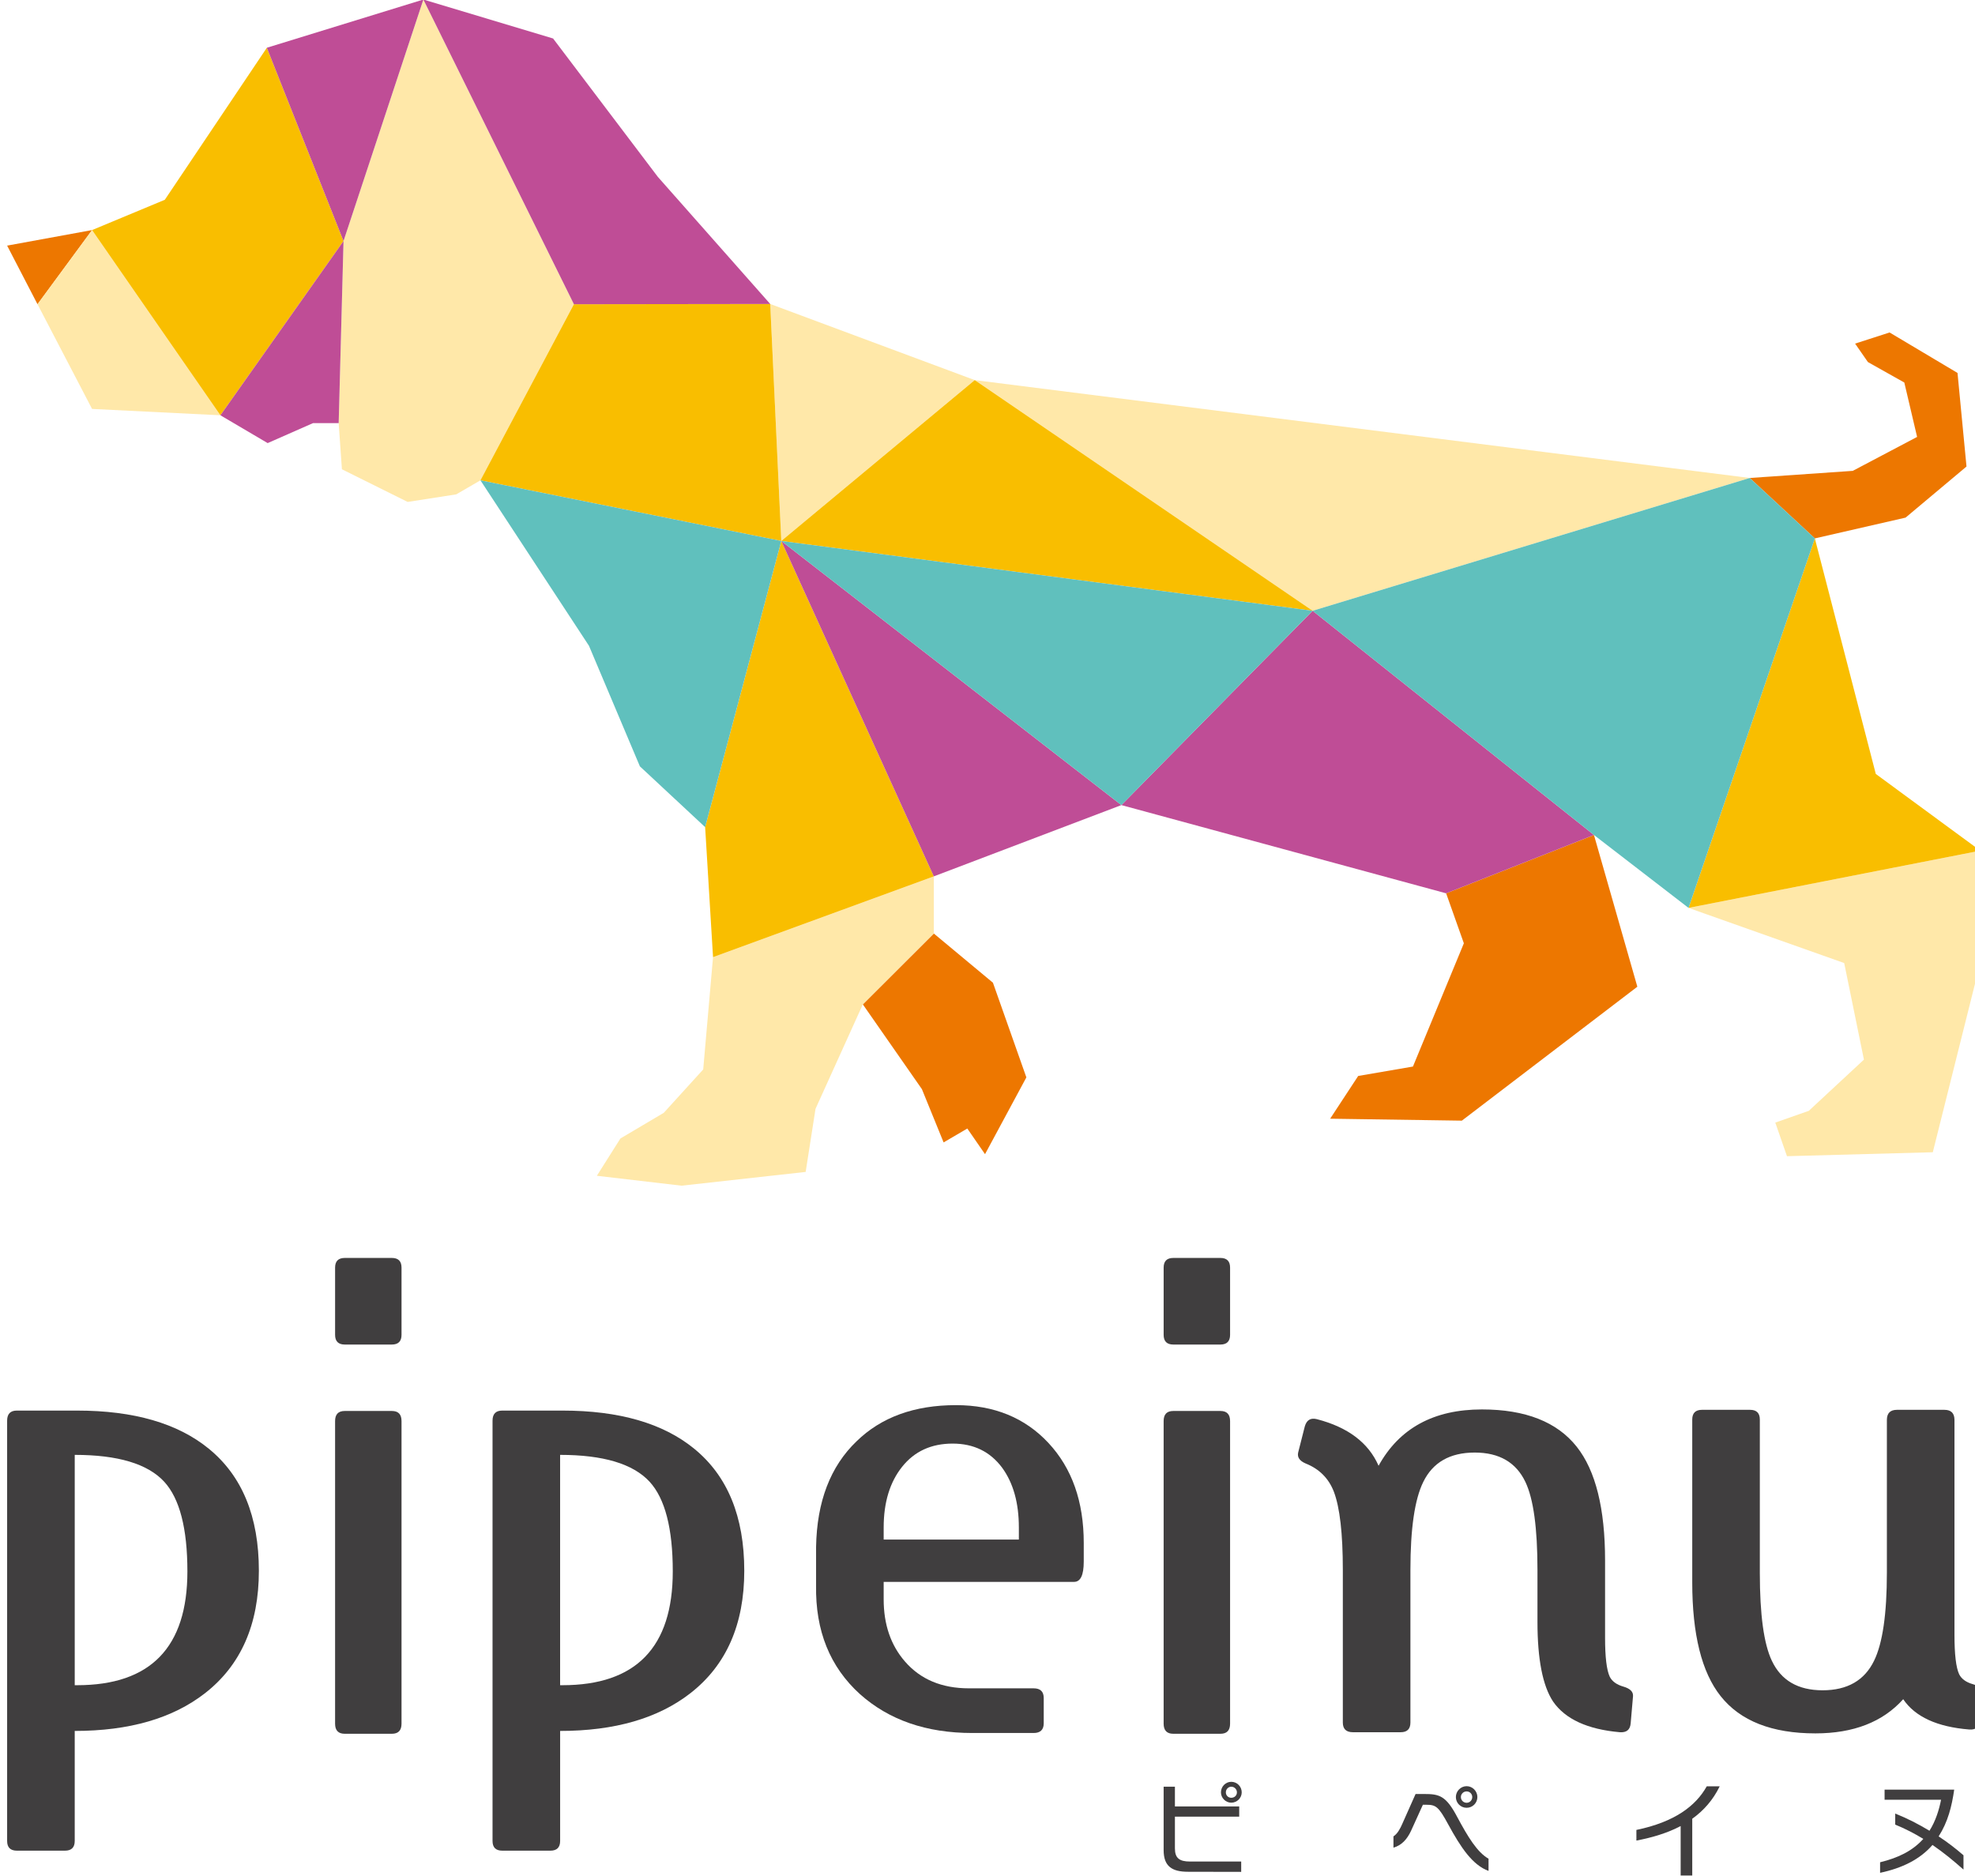 <?xml version="1.0" encoding="utf-8"?>
<!-- Generator: Adobe Illustrator 16.0.0, SVG Export Plug-In . SVG Version: 6.00 Build 0)  -->
<!DOCTYPE svg PUBLIC "-//W3C//DTD SVG 1.1//EN" "http://www.w3.org/Graphics/SVG/1.1/DTD/svg11.dtd">
<svg version="1.1" id="レイヤー_1" xmlns="http://www.w3.org/2000/svg" xmlns:xlink="http://www.w3.org/1999/xlink" x="0px"
	 y="0px" width="200px" height="190px" viewBox="0 0 200 190" enable-background="new 0 0 200 190" xml:space="preserve">
<g>
	<g>
		<g>
			<g>
				<path fill="#403E3F" d="M26.215,159.086c0,5.435-1.819,9.567-5.457,12.402c-3.271,2.547-7.669,3.82-13.191,3.82v11.144
					c0,0.655-0.331,0.983-0.989,0.983H1.712c-0.661,0-0.99-0.328-0.99-0.983v-42.566c0-0.683,0.328-1.023,0.983-1.023h6.099
					c5.743,0,10.189,1.286,13.336,3.859C24.523,149.478,26.215,153.6,26.215,159.086z M18.977,159.15
					c0-4.354-0.784-7.382-2.353-9.088c-1.673-1.809-4.692-2.713-9.056-2.713v23.328h0.235
					C15.252,170.677,18.977,166.835,18.977,159.15z"/>
				<path fill="#403E3F" d="M40.661,135.192c0,0.655-0.328,0.983-0.983,0.983h-4.761c-0.655,0-0.983-0.328-0.983-0.983v-6.807
					c0-0.656,0.328-0.982,0.983-0.982h4.761c0.655,0,0.983,0.326,0.983,0.982V135.192z M40.661,174.573
					c0,0.681-0.324,1.022-0.972,1.022h-4.783c-0.649,0-0.973-0.342-0.973-1.022v-30.647c0-0.683,0.324-1.023,0.973-1.023h4.783
					c0.648,0,0.972,0.341,0.972,1.023V174.573z"/>
				<path fill="#403E3F" d="M75.369,159.086c0,5.435-1.818,9.567-5.457,12.402c-3.271,2.547-7.669,3.82-13.19,3.82v11.144
					c0,0.655-0.33,0.983-0.989,0.983h-4.867c-0.66,0-0.989-0.328-0.989-0.983v-42.566c0-0.683,0.328-1.023,0.983-1.023h6.099
					c5.742,0,10.189,1.286,13.336,3.859C73.677,149.478,75.369,153.6,75.369,159.086z M68.129,159.15
					c0-4.354-0.784-7.382-2.353-9.088c-1.673-1.809-4.691-2.713-9.056-2.713v23.328h0.235
					C64.404,170.677,68.129,166.835,68.129,159.15z"/>
				<path fill="#403E3F" d="M109.746,158.167c0,1.364-0.327,2.045-0.981,2.045H89.486v1.771c0,2.545,0.719,4.644,2.158,6.296
					c1.569,1.81,3.728,2.714,6.476,2.714h6.553c0.681,0,1.021,0.329,1.021,0.984v2.557c0,0.655-0.342,0.983-1.022,0.983h-6.216
					c-4.643,0-8.433-1.312-11.369-3.934c-3.043-2.754-4.525-6.426-4.446-11.016v-3.895c0.079-4.592,1.446-8.157,4.104-10.703
					c2.498-2.438,5.853-3.657,10.061-3.657c3.866,0,6.99,1.279,9.371,3.835c2.38,2.559,3.57,5.934,3.57,10.132V158.167z
					 M103.176,155.924v-1.219c0-2.493-0.566-4.511-1.696-6.06c-1.21-1.625-2.881-2.439-5.011-2.439
					c-2.157,0-3.861,0.781-5.109,2.342c-1.25,1.561-1.874,3.613-1.874,6.157v1.219H103.176z"/>
				<path fill="#403E3F" d="M124.565,135.192c0,0.655-0.328,0.983-0.983,0.983h-4.761c-0.656,0-0.983-0.328-0.983-0.983v-6.807
					c0-0.656,0.327-0.982,0.983-0.982h4.761c0.655,0,0.983,0.326,0.983,0.982V135.192z M124.565,174.573
					c0,0.681-0.324,1.022-0.972,1.022h-4.783c-0.648,0-0.973-0.342-0.973-1.022v-30.647c0-0.683,0.324-1.023,0.973-1.023h4.783
					c0.647,0,0.972,0.341,0.972,1.023V174.573z"/>
				<path fill="#403E3F" d="M165.37,171.779l-0.238,2.754c-0.052,0.655-0.421,0.957-1.105,0.904
					c-3.266-0.288-5.517-1.323-6.754-3.107c-1.055-1.6-1.58-4.289-1.58-8.064v-5.272c0-4.223-0.405-7.186-1.216-8.891
					c-0.942-1.992-2.655-2.99-5.138-2.99c-2.511,0-4.25,0.998-5.217,2.99c-0.863,1.758-1.295,4.722-1.295,8.891v15.461
					c0,0.655-0.328,0.983-0.983,0.983h-4.839c-0.683,0-1.022-0.328-1.022-0.983v-15.461c0-3.672-0.302-6.308-0.905-7.907
					c-0.524-1.363-1.482-2.321-2.872-2.872c-0.604-0.262-0.853-0.63-0.747-1.102l0.669-2.636c0.184-0.655,0.59-0.905,1.219-0.747
					c3.147,0.812,5.233,2.387,6.256,4.721c2.099-3.803,5.586-5.705,10.464-5.705c4.406,0,7.607,1.259,9.6,3.776
					c1.914,2.414,2.872,6.256,2.872,11.528v7.828c0,1.941,0.157,3.253,0.472,3.936c0.236,0.471,0.695,0.805,1.377,1.002
					S165.395,171.333,165.37,171.779z"/>
				<path fill="#403E3F" d="M200.717,171.535l-0.236,2.72c-0.053,0.659-0.407,0.96-1.063,0.908
					c-3.253-0.263-5.481-1.284-6.688-3.069c-2.071,2.309-5.036,3.462-8.891,3.462c-4.406,0-7.606-1.259-9.599-3.776
					c-1.916-2.413-2.873-6.255-2.873-11.527v-16.483c0-0.655,0.329-0.984,0.989-0.984h4.867c0.658,0,0.988,0.329,0.988,0.984v15.54
					c0,4.223,0.405,7.187,1.217,8.891c0.941,1.994,2.653,2.99,5.139,2.99c2.509,0,4.248-1,5.216-2.998
					c0.862-1.761,1.294-4.733,1.294-8.917v-15.463c0-0.685,0.341-1.027,1.022-1.027h4.801c0.681,0,1.022,0.343,1.022,1.025v21.771
					c0,1.971,0.157,3.3,0.473,3.983c0.235,0.472,0.695,0.809,1.377,1.004C200.455,170.764,200.769,171.087,200.717,171.535z"/>
			</g>
		</g>
		<g>
			<g>
				<path fill="#403E3F" d="M120.3,189.571c-1.628,0-2.463-0.56-2.463-2.188v-6.427h1.142v1.997h6.511v1.036h-6.511v3.214
					c0,0.994,0.465,1.332,1.532,1.332h5.18v1.047L120.3,189.571z M124.686,182.574c-0.57,0-1.045-0.475-1.045-1.047
					c0-0.592,0.475-1.067,1.045-1.067c0.582,0,1.058,0.476,1.058,1.067C125.744,182.099,125.268,182.574,124.686,182.574z
					 M124.686,180.957c-0.306,0-0.549,0.264-0.549,0.57c0,0.319,0.243,0.551,0.549,0.551c0.318,0,0.572-0.231,0.572-0.551
					C125.258,181.22,125.004,180.957,124.686,180.957z"/>
				<path fill="#403E3F" d="M146.648,184.761c-0.973-1.796-1.248-1.976-2.21-1.976h-0.349l-1.204,2.652
					c-0.392,0.835-0.942,1.459-1.776,1.691v-1.142c0.401-0.254,0.687-0.782,0.909-1.3l1.331-2.991h0.856
					c1.543,0,2.22,0.149,3.383,2.367c1.057,1.966,1.997,3.53,3.15,4.187v1.236C149.111,188.884,147.937,187.129,146.648,184.761z
					 M148.519,183.091c-0.603,0-1.089-0.485-1.089-1.088c0-0.592,0.486-1.1,1.089-1.1s1.088,0.508,1.088,1.1
					C149.607,182.606,149.122,183.091,148.519,183.091z M148.519,181.432c-0.317,0-0.582,0.254-0.582,0.571
					c0,0.327,0.265,0.582,0.582,0.582c0.316,0,0.57-0.255,0.57-0.582C149.089,181.686,148.835,181.432,148.519,181.432z"/>
				<path fill="#403E3F" d="M171.367,184.202v5.751h-1.174v-5.011c-1.32,0.697-2.854,1.162-4.482,1.469v-1.077
					c3.881-0.804,6.017-2.432,7.126-4.419h1.311C173.471,182.309,172.518,183.377,171.367,184.202z"/>
				<path fill="#403E3F" d="M195.695,186.855c-1.269,1.47-3.096,2.357-5.306,2.822v-1.067c1.85-0.455,3.266-1.142,4.376-2.367
					c-0.898-0.551-1.839-1.037-2.844-1.448v-1.121c1.278,0.518,2.326,1.057,3.468,1.743c0.623-0.973,0.981-2.146,1.174-3.139h-5.719
					v-1.024h7.05c-0.243,1.691-0.634,3.265-1.576,4.734c0.932,0.613,1.734,1.236,2.516,1.913v1.448
					C197.82,188.452,196.888,187.679,195.695,186.855z"/>
			</g>
		</g>
	</g>
	<g>
		<g>
			<polygon fill="#ED7700" points="0.722,24.876 3.798,30.812 9.324,23.301 			"/>
			<polygon fill="#ED7700" points="93.358,110.309 95.555,115.702 97.956,114.297 99.749,116.893 103.936,109.117 100.551,99.529 
				94.563,94.545 87.375,101.721 			"/>
			<polygon fill="#ED7700" points="192.969,52.424 199.139,47.25 198.229,37.771 191.35,33.673 187.858,34.8 189.157,36.672 
				192.842,38.742 194.137,44.251 187.622,47.688 177.19,48.409 183.782,54.529 			"/>
			<polygon fill="#ED7700" points="148.239,95.536 143.083,108.019 137.538,108.973 134.698,113.302 148.036,113.499 
				165.807,99.934 161.413,84.566 146.444,90.474 			"/>
		</g>
		<g>
			<polygon fill="#FFE8A9" points="3.798,30.812 9.324,41.416 22.32,42.059 9.324,23.301 			"/>
			<polygon fill="#FFE8A9" points="42.873,-0.047 34.787,24.412 34.296,42.853 34.624,47.527 41.278,50.835 46.202,50.069 
				48.653,48.646 58.118,30.812 			"/>
			<polygon fill="#FFE8A9" points="98.709,38.497 77.997,30.787 79.118,54.789 			"/>
			<polygon fill="#FFE8A9" points="177.19,48.409 98.709,38.497 132.926,61.86 			"/>
			<polygon fill="#FFE8A9" points="200.532,86.156 170.991,91.951 186.754,97.537 188.752,107.318 183.168,112.505 179.776,113.695 
				180.959,117.098 195.727,116.699 200.723,96.742 			"/>
			<polygon fill="#FFE8A9" points="71.211,108.312 67.219,112.704 62.827,115.304 60.442,119.083 69.024,120.085 81.586,118.692 
				82.584,112.301 87.375,101.721 94.563,94.545 94.563,88.758 72.206,96.938 			"/>
		</g>
		<g>
			<polygon fill="#F9BE00" points="77.997,30.787 58.118,30.812 48.653,48.646 79.118,54.789 			"/>
			<polygon fill="#F9BE00" points="132.926,61.86 98.709,38.497 79.118,54.789 			"/>
			<polygon fill="#F9BE00" points="71.407,83.772 72.206,96.938 94.563,88.758 79.118,54.789 			"/>
			<polygon fill="#F9BE00" points="189.954,78.385 183.782,54.529 170.991,91.951 200.532,86.156 			"/>
			<polygon fill="#F9BE00" points="27.022,4.836 16.69,20.233 9.324,23.301 22.32,42.059 34.787,24.412 			"/>
		</g>
		<g>
			<polygon fill="#BF4D96" points="113.557,81.539 146.444,90.474 161.413,84.566 132.926,61.86 			"/>
			<polygon fill="#BF4D96" points="94.563,88.758 113.557,81.539 79.118,54.789 			"/>
			<polygon fill="#BF4D96" points="77.997,30.787 66.618,17.915 56.008,3.898 42.873,-0.047 58.118,30.812 			"/>
			<polygon fill="#BF4D96" points="22.32,42.059 27.105,44.877 31.698,42.853 34.296,42.853 34.787,24.412 			"/>
			<polygon fill="#BF4D96" points="42.873,-0.047 27.022,4.836 34.787,24.412 			"/>
		</g>
		<g>
			<polygon fill="#60C0BD" points="177.19,48.409 132.926,61.86 161.413,84.566 170.991,91.951 183.782,54.529 			"/>
			<polygon fill="#60C0BD" points="79.118,54.789 113.557,81.539 132.926,61.86 			"/>
			<polygon fill="#60C0BD" points="48.653,48.646 59.643,65.406 64.799,77.616 71.407,83.772 79.118,54.789 			"/>
		</g>
	</g>
</g>
</svg>
